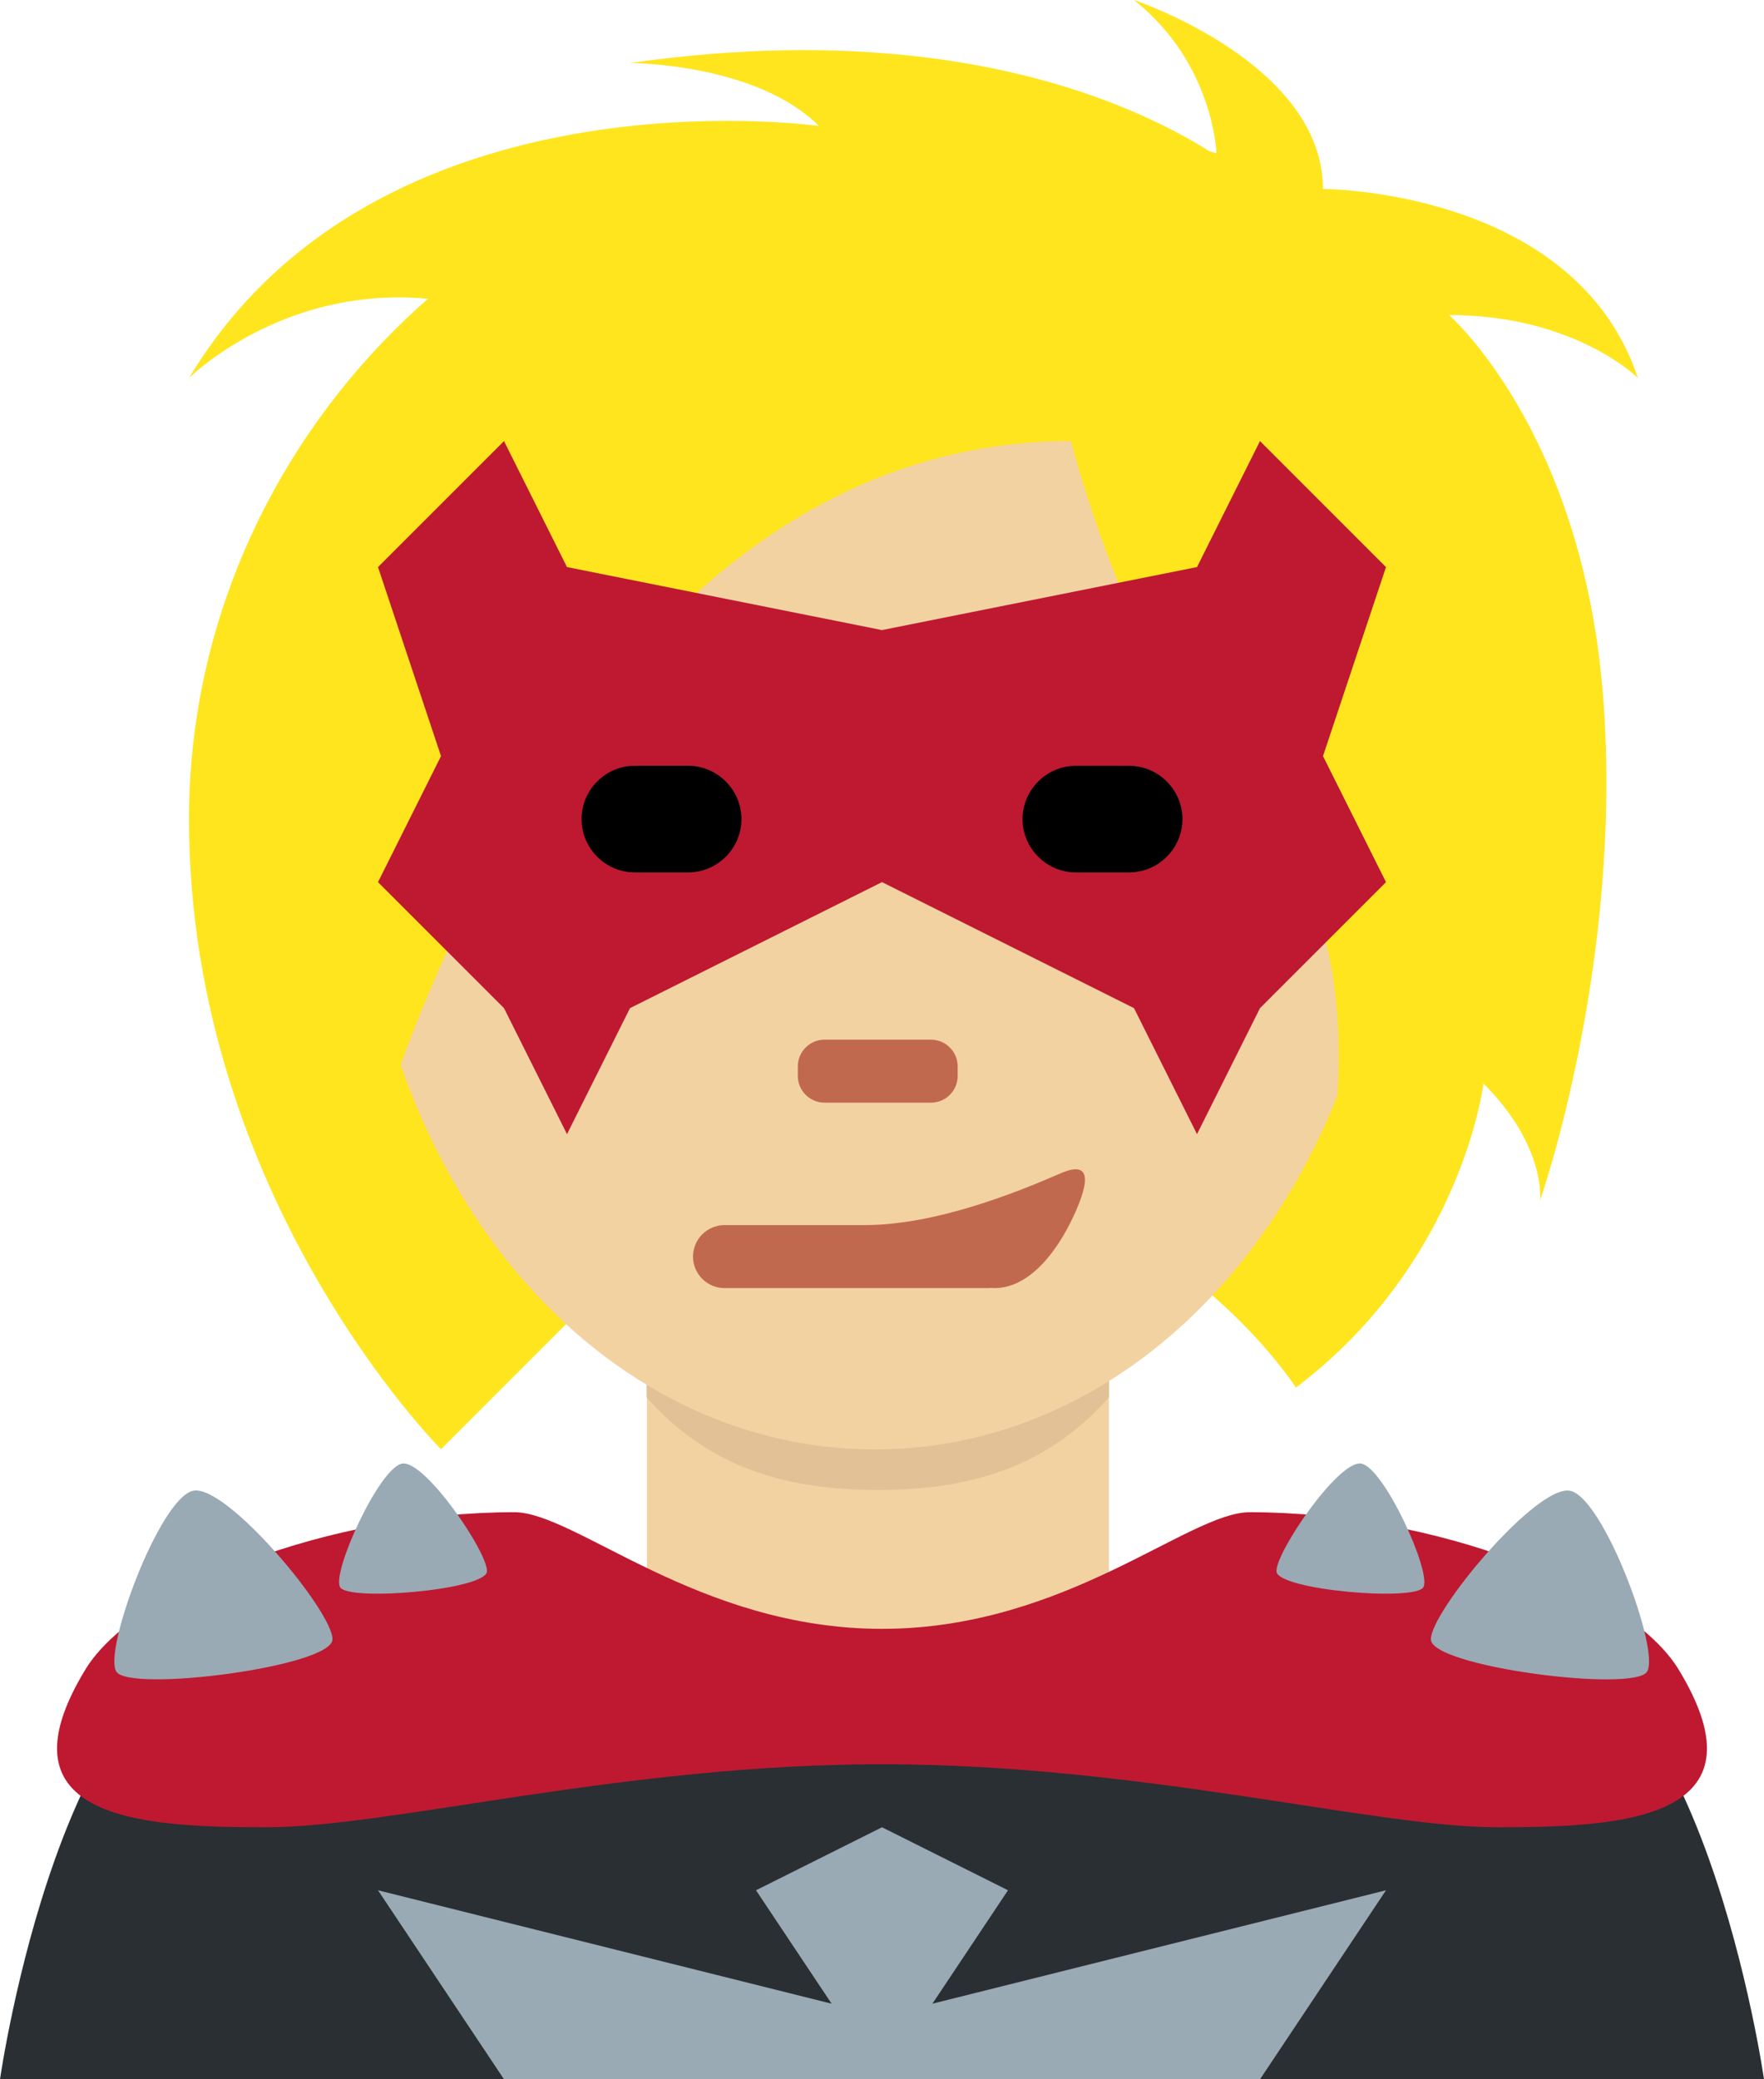 <?xml version="1.0" encoding="UTF-8" standalone="no"?>
<svg
   xmlns:dc="http://purl.org/dc/elements/1.1/"
   xmlns:cc="http://creativecommons.org/ns#"
   xmlns:rdf="http://www.w3.org/1999/02/22-rdf-syntax-ns#"
   xmlns:svg="http://www.w3.org/2000/svg"
   xmlns="http://www.w3.org/2000/svg"
   xmlns:sodipodi="http://sodipodi.sourceforge.net/DTD/sodipodi-0.dtd"
   xmlns:inkscape="http://www.inkscape.org/namespaces/inkscape"
   viewBox="0 0 28 33"
   id="svg2"
   version="1.1"
   inkscape:version="0.91 r13725"
   sodipodi:docname="1f9b9-1f3fc.svg"
   width="28"
   height="33">
  <defs
     id="defs30" />
  <sodipodi:namedview
     pagecolor="#ffffff"
     bordercolor="#666666"
     borderopacity="1"
     objecttolerance="10"
     gridtolerance="10"
     guidetolerance="10"
     inkscape:pageopacity="0"
     inkscape:pageshadow="2"
     inkscape:window-width="640"
     inkscape:window-height="480"
     id="namedview28"
     showgrid="false"
     inkscape:zoom="6.5555556"
     inkscape:cx="14"
     inkscape:cy="18"
     inkscape:window-x="0"
     inkscape:window-y="0"
     inkscape:window-maximized="0"
     inkscape:current-layer="svg2" />
  <path
     d="M 24,26 4,26 c -3,0 -4,7 -4,7 l 28,0 c 0,0 -1,-7 -4,-7 z"
     id="path4"
     inkscape:connector-curvature="0"
     style="fill:#292f33" />
  <path
     d="M 14.8,31.8 16,30 14,29 12,30 13.2,31.8 6,30 l 2,3 12,0 2,-3 z"
     id="path6"
     inkscape:connector-curvature="0"
     style="fill:#99aab5" />
  <path
     d="m 14,2 c 4,0 5.309,0.433 5.309,0.433 0,0 -0.042,-1.429 -1.31,-2.433 0,0 3,0.999 3,2.999 0,0 4,0 5,3 C 25.999,6 25,5 23,5 c 0,0 2.117,1.839 2.446,6.05 0.329,4.212 -1,8 -1,8 0,0 0.101,-0.854 -0.899,-1.854 0,0 -0.338,2.829 -2.977,4.826 0,0 -1.026,-1.606 -3.026,-2.606 C 15.544,18.416 12,18 10,20 L 7,23 C 7,23 3,19 3,13 3,7 8,2 14,2 Z"
     id="path8"
     inkscape:connector-curvature="0"
     style="fill:#ffe51e" />
  <path
     d="m 10.269,26.479 c 1.466,1.065 2.964,0.98 3.672,0.98 0.708,0 2.194,0.085 3.66,-0.98 l 0,-5.664 -7.332,0 0,5.664 z"
     id="path10"
     inkscape:connector-curvature="0"
     style="fill:#f3d2a2" />
  <path
     d="m 10.264,22.179 c 1.022,1.155 2.29,1.468 3.668,1.468 1.379,0 2.647,-0.312 3.67,-1.468 l 0,-2.936 -7.338,0 0,2.936 z"
     id="path12"
     inkscape:connector-curvature="0"
     style="fill:#e2c196" />
  <path
     d="m 5.675,12.718 c 0,-5.834 3.676,-10.563 8.211,-10.563 4.533,0 8.209,4.729 8.209,10.563 0,5.833 -3.676,10.285 -8.209,10.285 -4.534,0 -8.211,-4.452 -8.211,-10.285"
     id="path14"
     inkscape:connector-curvature="0"
     style="fill:#f3d2a2" />
  <path
     d="m 17,7 c 0,0 1,4 3,6 2,2 1,6 1,6 0,0 2,-3 2,-7 C 23,8 20,3 20,3 20,3 17,0 10,1 10,1 12,1 13,2 13,2 6,1 3,6 3,6 5,4 8,5 8,5 6,6 5,10 4,14 6,18 6,18 6,18 9,7 17,7 Z"
     id="path16"
     inkscape:connector-curvature="0"
     style="fill:#ffe51e" />
  <path
     d="m 14,10 5,-1 1,-2 2,2 -1,3 1,2 -2,2 -1,2 -1,-2 -4,-2 -4,2 L 9,18 8,16 6,14 7,12 6,9 8,7 9,9 Z"
     id="path18"
     inkscape:connector-curvature="0"
     style="fill:#be1931" />
  <path
     d="m 11.769,13 c 0,0.465 -0.381,0.846 -0.847,0.846 l -0.845,0 c -0.465,0 -0.846,-0.381 -0.846,-0.846 0,-0.466 0.381,-0.847 0.846,-0.847 l 0.845,0 c 0.466,10e-4 0.847,0.382 0.847,0.847 m 7,0 c 0,-0.465 -0.381,-0.846 -0.847,-0.846 l -0.845,0 c -0.465,0 -0.846,0.381 -0.846,0.846 0,0.465 0.381,0.846 0.846,0.846 l 0.845,0 c 0.466,0 0.847,-0.381 0.847,-0.846"
     id="path20"
     inkscape:connector-curvature="0" />
  <path
     d="m 14.777,17.5 -1.69,0 c -0.233,0 -0.423,-0.19 -0.423,-0.423 l 0,-0.153 c 0,-0.233 0.189,-0.424 0.423,-0.424 l 1.69,0 c 0.233,0 0.424,0.19 0.424,0.424 l 0,0.153 c 0,0.233 -0.19,0.423 -0.424,0.423 m 2.057,1.122 c -0.692,0.301 -1.978,0.821 -3.109,0.821 l -2.225,0 c -0.275,0 -0.5,0.225 -0.5,0.5 0,0.275 0.225,0.5 0.5,0.5 l 4.204,0 c 0.006,0 0.007,-0.003 0.013,-0.003 l 0.068,0.003 c 0.581,0 1.016,-0.629 1.252,-1.134 0.282,-0.606 0.261,-0.889 -0.203,-0.687 z"
     id="path22"
     inkscape:connector-curvature="0"
     style="fill:#c1694f" />
  <path
     d="M 26.647,26.5 C 25.859,25.201 22.755,24 19.837,24 18.864,24 16.918,25.851 14,25.851 11.082,25.851 9.136,24 8.163,24 5.244,24 2.141,25.201 1.353,26.5 -0.104,28.9 2.298,29 4.243,29 6.189,29 9.887,28 14,28 c 4.113,0 7.811,1 9.757,1 1.945,0 4.347,-0.1 2.89,-2.5 z"
     id="path24"
     inkscape:connector-curvature="0"
     style="fill:#be1931" />
  <path
     d="M 6.385,23.228 C 6.747,23.17 7.753,24.651 7.729,24.942 7.705,25.233 5.533,25.42 5.398,25.19 5.262,24.96 6.023,23.286 6.385,23.228 Z m -4.538,3.303 c 0.214,0.332 3.412,-0.078 3.43,-0.51 0.018,-0.431 -1.679,-2.47 -2.21,-2.362 -0.53,0.109 -1.433,2.54 -1.22,2.872 z M 22.593,25.19 c -0.135,0.23 -2.307,0.043 -2.331,-0.248 -0.024,-0.291 0.982,-1.772 1.344,-1.714 0.361,0.058 1.123,1.732 0.987,1.962 z m 2.33,-1.53 c -0.531,-0.108 -2.228,1.93 -2.21,2.362 0.018,0.431 3.217,0.842 3.43,0.51 0.214,-0.333 -0.69,-2.764 -1.22,-2.872 z"
     id="path26"
     inkscape:connector-curvature="0"
     style="fill:#99aab5" />
</svg>
